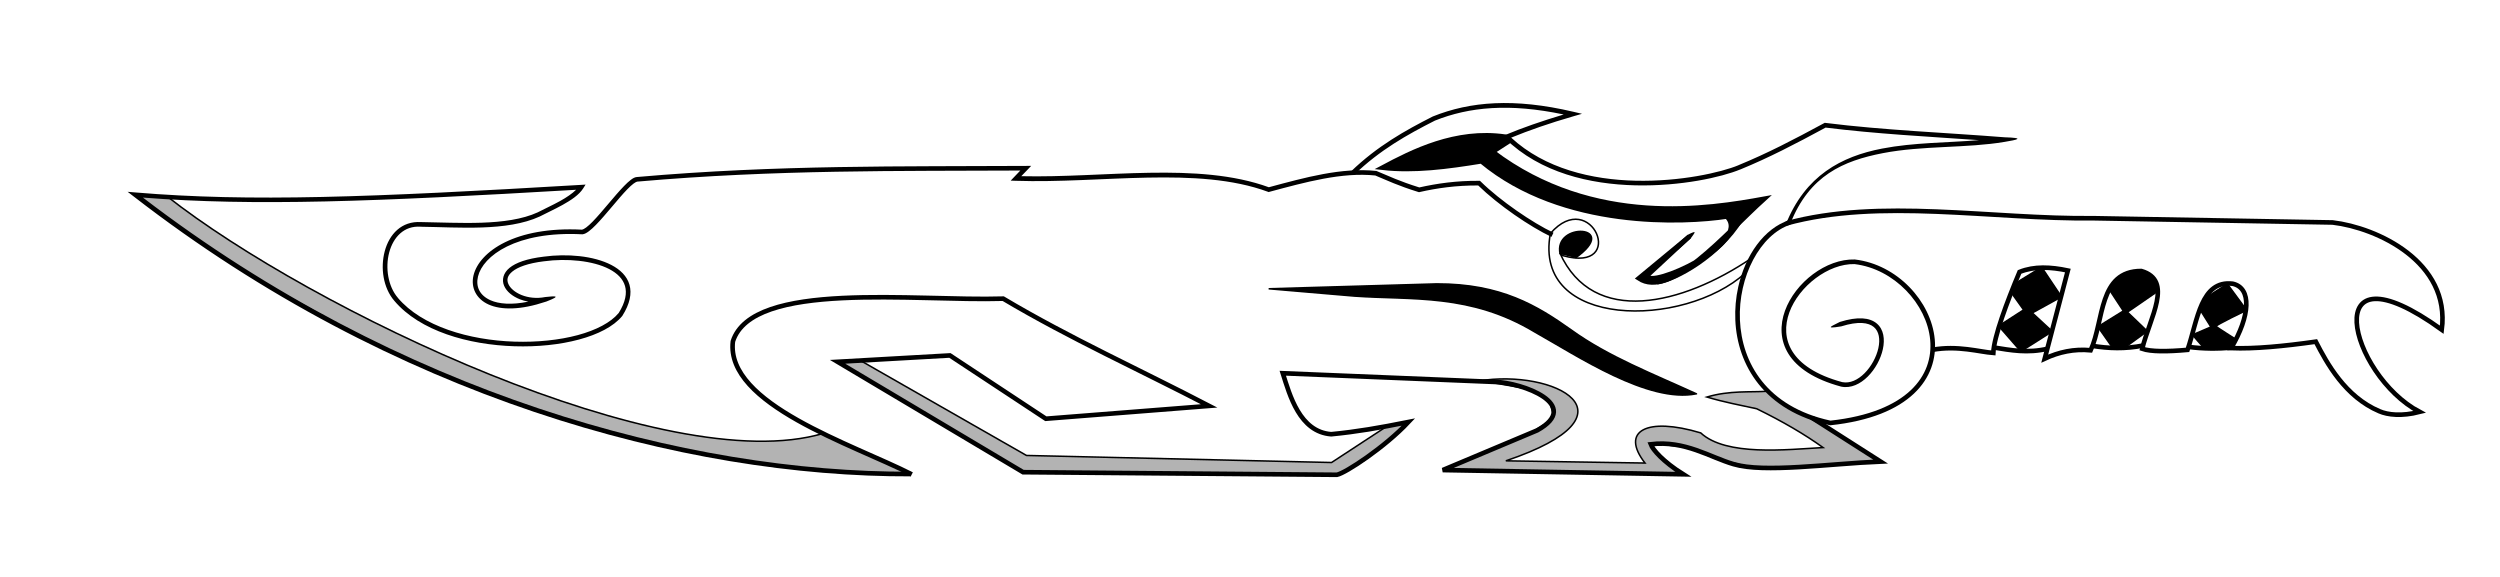 <?xml version="1.0" encoding="UTF-8" standalone="no"?>
<!-- Created with Inkscape (http://www.inkscape.org/) -->

<svg
   xmlns:dc="http://purl.org/dc/elements/1.1/"
   xmlns:cc="http://creativecommons.org/ns#"
   xmlns:rdf="http://www.w3.org/1999/02/22-rdf-syntax-ns#"
   xmlns:svg="http://www.w3.org/2000/svg"
   xmlns="http://www.w3.org/2000/svg"
   xmlns:sodipodi="http://sodipodi.sourceforge.net/DTD/sodipodi-0.dtd"
   xmlns:inkscape="http://www.inkscape.org/namespaces/inkscape"
   width="1300"
   height="300"
   id="svg2"
   version="1.1"
   inkscape:version="0.48.4 r9939"
   sodipodi:docname="Sword-Right_vector_V8.svg">
  <defs
     id="defs4" />
  <sodipodi:namedview
     id="base"
     pagecolor="#ffffff"
     bordercolor="#666666"
     borderopacity="1.0"
     inkscape:pageopacity="0.0"
     inkscape:pageshadow="2"
     inkscape:zoom="0.35"
     inkscape:cx="187.55862"
     inkscape:cy="687.91817"
     inkscape:document-units="px"
     inkscape:current-layer="layer2"
     showgrid="false"
     inkscape:window-width="1680"
     inkscape:window-height="978"
     inkscape:window-x="0"
     inkscape:window-y="49"
     inkscape:window-maximized="1"
     width="1200px" />
  <g
     inkscape:groupmode="layer"
     id="layer2"
     inkscape:label="Layer"
     transform="translate(0,-752.362)">
    <g
       id="g3090" />
  </g>
  <g
     id="g3126"
     transform="matrix(0.576,-0.817,0.817,0.576,32.469,133.258)">
    <path
       style="fill:#b3b3b3;fill-opacity:1;stroke:#000000;stroke-width:0.802px;stroke-linecap:butt;stroke-linejoin:miter;stroke-opacity:1"
       d="m 371.534,639.562 c 27.581,27.927 35.593,80.371 -25.86,35.422 l 40.769,59.823 c 6.193,-20.338 20.262,-13.048 29.519,14.656 -2.422,17.854 18.64,41.488 30.445,56.419 0.107,-11.732 -1.013,-24.998 -3.394,-39.843 -3.387,-8.068 -6.952,-15.718 -9.95,-24.7 9.732,7.678 15.026,17.176 20.663,24.089 l -0.754,6.941 1.27,13.688 2.036,17.315 0.611,16.269 1.154,15.124 -21.638,-26.32 -19.016,-24.983 -7.824,-19.614 -3.027,-14.601 -9.56,-17.217 -2.015,2.278 -0.63,3.418 -1.531,15.357 -11.537,-15.803 -18.543,-27.258 -15.931,-24.22 -16.928,-24.59 -5.273,-9.066 14.099,9.137 27.423,16.349 9.714,4.19 4.092,-0.954 4.387,-5.394 -1.253,-12.306 -8.685,-18.495"
       id="path3803"
       inkscape:connector-curvature="0"
       sodipodi:nodetypes="ccccccccccccccccccccccccccccccccc" />
    <path
       style="fill:#b3b3b3;fill-opacity:1;stroke:#000000;stroke-width:0.802px;stroke-linecap:butt;stroke-linejoin:miter;stroke-opacity:1"
       d="M 56.84,26.399 C 51.854,121.346 86.006,323.903 152.705,376.532 l 0.822,7.663 1.927,9.456 5.874,29.85 -5.797,-6.154 -10.488,-16.457 -15.562,-25.603 -12.717,-25.438 -14.538,-31.109 -14.66,-37.157 -12.03,-38.293 -9.927,-36.903 -7.536,-37.48 -4.791,-34.881 -3.932,-36.771 -1.806,-31.685 -0.306,-32.752 0.989,-19.383 8.94,13.763 -0.286,-0.589 0.002,0.317 0.084,-0.439 c 0,0 -0.132,-0.111 -0.195,-0.076 -0.063,0.035 0.134,0.284 0.134,0.284 l -0.406,-0.193 0.333,-0.298 -0.108,0.188 0.214,0.338 0.124,0.452 -0.406,-0.145 0.278,-0.363 0.108,0.747"
       id="path3801"
       inkscape:connector-curvature="0"
       sodipodi:nodetypes="cc" />
    <path
       style="fill:#b3b3b3;stroke:#000000;stroke-width:0.802px;stroke-linecap:butt;stroke-linejoin:miter;stroke-opacity:1"
       d="m 325.773,614.472 -33.051,-13.079 -88.453,-131.832 -9.442,-99.299 -6.745,-7.932 -0.017,6.889 1.194,15.29 1.386,20.778 3.021,35.945 2.147,32.15 16.402,22.969 11.566,17.332 10.828,15.501 9.479,13.371 12.375,17.716 16.196,23.271 14.413,20.606 4.129,5.103 12.167,5.412 15.266,4.437 9.018,1.66 4.401,0.901 z"
       id="path3799"
       inkscape:connector-curvature="0" />
    <path
       style="font-size:medium;font-style:normal;font-variant:normal;font-weight:normal;font-stretch:normal;text-indent:0;text-align:start;text-decoration:none;line-height:normal;letter-spacing:normal;word-spacing:normal;text-transform:none;direction:ltr;block-progression:tb;writing-mode:lr-tb;text-anchor:start;baseline-shift:baseline;color:#000000;fill:#000000;fill-opacity:1;stroke:none;stroke-width:3;marker:none;visibility:visible;display:inline;overflow:visible;enable-background:accumulate;font-family:Sans;-inkscape-font-specification:Sans"
       d="m 46.946,8.394 -0.172,4.067 C 39.149,182.599 92.311,330.336 160.716,426.656 l 1.969,-1.415 C 95.16,330.161 42.505,184.49 49.078,16.637 78.776,66.633 116.409,115.878 182.228,198.449 c -2.781,-0.492 -6.168,-1.786 -9.462,-3.373 -4.385,-2.113 -8.608,-4.644 -11.544,-6.127 -0.019,-0.011 -0.046,-0.017 -0.065,-0.028 -15.334,-8.925 -28.159,-30.71 -39.12,-46.689 -0.01,-0.016 -0.032,-0.021 -0.042,-0.037 -2.609,-4.281 -6.324,-6.787 -10.422,-7.767 -4.113,-0.984 -8.58,-0.473 -12.801,1.078 -8.442,3.102 -16.08,10.324 -18.238,18.961 -5.18,19.92 3.478,44.609 16.679,64.67 6.6,10.03 14.351,18.901 22.212,25.436 7.861,6.535 15.809,10.778 22.959,11.333 l 0.079,-0.004 0.079,-0.004 c 7.338,-0.37 12.359,-2.634 15.3,-6.272 2.941,-3.638 3.682,-8.48 2.981,-13.653 -1.402,-10.345 -8.455,-22.352 -16.751,-31.256 -5.952,-6.599 -10.892,-10.015 -15.003,-11.162 -4.112,-1.147 -7.516,0.273 -9.241,3.075 -1.725,2.802 -1.981,6.7 -1.006,10.777 0.337,1.412 0.881,2.856 1.532,4.272 -6.485,-6.077 -9.831,-11.817 -10.75,-16.494 -1.202,-6.121 1.337,-10.447 6.357,-12.447 5.021,-2 12.712,-1.438 21.47,3.344 8.758,4.781 18.556,13.761 27.691,28.307 l 0.061,0.084 0.061,0.084 c 0.781,0.854 1.88,1.342 3.228,1.779 1.349,0.436 2.967,0.776 4.781,1.072 3.626,0.592 8.039,0.988 12.411,1.375 4.373,0.386 8.724,0.757 12.137,1.296 1.707,0.27 3.172,0.601 4.273,0.953 1.101,0.352 1.798,0.776 1.956,0.968 l 0.009,0.023 c 46.9,55.503 83.102,108.45 119.529,159.532 l -4.542,-0.682 -2.644,-0.394 1.471,2.244 c 24.298,37.067 60.814,72.66 70.908,110.512 l 0.094,0.367 0.308,0.227 c 15.054,12.521 30.141,24.923 38.685,40.111 1.552,6.897 2.41,12.505 5.905,23.308 l 0.099,0.311 0.242,0.199 c 6.916,6.252 13.729,13.443 20.369,22.938 -2.306,14.518 -2.014,34.377 0.091,46.556 l 2.381,-0.392 c -2.059,-11.916 -2.373,-32.137 -0.044,-46.305 l 0.073,-0.489 -0.271,-0.404 c -6.751,-9.722 -13.715,-17.054 -20.723,-23.416 -3.396,-10.556 -4.235,-16.026 -5.816,-23.02 l -0.043,-0.172 -0.079,-0.13 c -8.796,-15.737 -24.076,-28.223 -39.087,-40.706 -10.298,-37.917 -45.513,-72.765 -69.503,-108.566 l 4.552,0.705 2.811,0.407 -1.657,-2.304 C 290.191,330.703 253.57,276.916 205.875,220.472 c -0.728,-0.881 -1.755,-1.327 -3.052,-1.742 -1.296,-0.414 -2.875,-0.736 -4.65,-1.017 -3.55,-0.561 -7.92,-0.956 -12.29,-1.342 -4.371,-0.386 -8.748,-0.769 -12.234,-1.338 -1.743,-0.284 -3.266,-0.623 -4.427,-0.999 -1.144,-0.37 -1.905,-0.817 -2.171,-1.097 -9.276,-14.716 -19.279,-23.971 -28.446,-28.975 -9.205,-5.026 -17.606,-5.819 -23.54,-3.455 -5.934,2.364 -9.214,8.129 -7.835,15.149 1.372,6.984 7.064,15.204 18.421,23.533 0.016,0.012 0.026,0.025 0.042,0.037 0.043,0.031 0.074,0.057 0.117,0.088 7.611,5.069 4.629,1.651 1.554,-1.841 -3.284,-3.117 -5.348,-6.973 -6.214,-10.597 -0.866,-3.624 -0.512,-6.978 0.727,-8.99 1.239,-2.012 3.16,-2.954 6.536,-2.012 3.376,0.942 8.101,4.044 13.88,10.453 l 0.009,0.023 c 8.017,8.604 14.859,20.451 16.147,29.959 0.644,4.754 -0.072,8.822 -2.483,11.805 -2.391,2.957 -6.582,5.019 -13.386,5.392 -0.011,-5.4e-4 -0.022,-0.013 -0.033,-0.014 -6.323,-0.502 -13.967,-4.413 -21.59,-10.75 -7.636,-6.348 -15.254,-15.075 -21.737,-24.926 C 86.257,198.115 77.968,173.88 82.858,155.072 l 0.023,-0.009 c 1.905,-7.627 8.987,-14.455 16.72,-17.297 3.866,-1.421 7.858,-1.848 11.401,-1 3.542,0.848 6.672,2.922 8.977,6.729 l 0.009,0.023 0.019,0.046 c 10.893,15.874 23.674,38.004 40.001,47.468 l 0.033,0.014 0.033,0.014 c 2.779,1.4 7.105,3.982 11.641,6.169 4.537,2.186 9.257,4.044 13.236,3.824 l 2.326,-0.127 -1.461,-1.816 C 117.269,113.154 79.219,63.448 49.011,11.911 z"
       id="path3765"
       inkscape:connector-curvature="0"
       sodipodi:nodetypes="ccccccsccccsscsscccsscssscssscccssssscccccccccccccccccccccccccccccssssscsssccccsssccssccssccssccccccsccccc" />
    <path
       style="font-size:medium;font-style:normal;font-variant:normal;font-weight:normal;font-stretch:normal;text-indent:0;text-align:start;text-decoration:none;line-height:normal;letter-spacing:normal;word-spacing:normal;text-transform:none;direction:ltr;block-progression:tb;writing-mode:lr-tb;text-anchor:start;baseline-shift:baseline;color:#000000;fill:#000000;fill-opacity:1;stroke:none;stroke-width:3;marker:none;visibility:visible;display:inline;overflow:visible;enable-background:accumulate;font-family:Sans;-inkscape-font-specification:Sans"
       d="m 422.374,522.423 -0.46,2.346 c 18.184,3.49 32.873,10.515 47.155,18.089 16.119,10.472 29.812,26.437 41.192,52.904 -9.433,-7.389 -18.127,-13.629 -25.941,-18.532 l -1.542,-0.945 -0.279,1.787 c -4.064,25.218 5.98,49.798 19.128,69.409 13.149,19.611 29.364,34.252 38.191,39.824 l -0.023,0.009 c 13.653,8.695 27.245,15.722 43.405,23.733 12.415,23.279 26.938,46.337 40.654,69.003 -10.427,-12.471 -20.546,-27.077 -32.671,-38.726 -15.442,-14.835 -34.448,-24.656 -61.326,-18.134 l 2.052,1.63 c 26.097,-6.332 42.472,3.705 57.594,18.234 15.122,14.528 27.253,34.279 41.297,48.405 4.525,4.592 8.044,7.871 1.895,-1.466 -15.605,-26.335 -33.133,-53.336 -47.544,-80.408 l -0.196,-0.353 -0.335,-0.162 c -16.303,-8.078 -29.869,-15.109 -43.512,-23.798 l -0.023,0.009 c -8.331,-5.258 -24.513,-19.838 -37.459,-39.147 -12.602,-18.795 -22.071,-42.064 -18.952,-65.753 8.364,5.341 17.499,11.835 27.782,20.086 l 3.589,2.876 -1.713,-4.253 c -11.882,-29.49 -26.59,-47.004 -44.048,-58.317 l -0.042,-0.037 -0.033,-0.014 c -14.342,-7.607 -29.3,-14.744 -47.834,-18.302 z"
       id="path3767"
       inkscape:connector-curvature="0"
       sodipodi:nodetypes="cccccccsccccsccscccccccsccccccccc" />
    <path
       style="fill:none;stroke:#000000;stroke-width:2.405;stroke-linecap:butt;stroke-linejoin:miter;stroke-miterlimit:4;stroke-opacity:1;stroke-dasharray:none"
       d="m 530.653,723.042 c 38.975,32.073 63.112,85.843 94.384,129.178 l 69.807,102.845 c 11.086,20.467 18.597,61.941 -12.892,78.535 0.796,-81.14 -46.859,-25.988 -41.588,15.215 -7.285,-6.227 -10.837,-12.648 -11.783,-17.342 -4.072,-18.92 4.676,-36.618 10.538,-47.848 -11.575,-12.292 -21.51,-23.886 -28.131,-34.069 19.461,-1.506 31.813,-9.209 27.851,-18.641 -7.95,-14.735 -26.039,-3.942 -41.656,0.628 -6.893,-8.135 -11.768,-14.983 -13.132,-19.594 15.495,-6.082 38.525,-7.104 32.802,-23.691 -12.846,-18.297 -32.144,-0.933 -48.871,2.225 -4.341,-7.577 -10.313,-12.997 -17.336,-17.027 l 44.399,-16.576 c -3.592,-8.33 -8.119,-15.603 -15.088,-20.115 -16.871,3.742 -35.093,8.499 -42.302,13.112 -3.614,-5.987 -7.434,-17.557 -16.909,-26.803"
       id="path3777"
       inkscape:connector-curvature="0"
       sodipodi:nodetypes="cccccccccccccccccc" />
    <path
       style="fill:none;stroke:#000000;stroke-width:2.405;stroke-linecap:butt;stroke-linejoin:miter;stroke-miterlimit:4;stroke-opacity:1;stroke-dasharray:none"
       d="m 540.117,848.469 c 3.917,7.967 7.536,16.12 15.742,23.37"
       id="path3779"
       inkscape:connector-curvature="0"
       sodipodi:nodetypes="cc" />
    <path
       style="fill:none;stroke:#000000;stroke-width:2.405;stroke-linecap:butt;stroke-linejoin:miter;stroke-miterlimit:4;stroke-opacity:1;stroke-dasharray:none"
       d="m 570.388,889.952 c 3.618,7.421 8.399,14.885 15.43,21.505"
       id="path3781"
       inkscape:connector-curvature="0"
       sodipodi:nodetypes="cc" />
    <path
       style="fill:none;stroke:#000000;stroke-width:2.405;stroke-linecap:butt;stroke-linejoin:miter;stroke-miterlimit:4;stroke-opacity:1;stroke-dasharray:none"
       d="m 598.762,931.126 c 3.533,6.718 7.622,12.636 13.099,19.149"
       id="path3783"
       inkscape:connector-curvature="0"
       sodipodi:nodetypes="cc" />
    <path
       style="fill:#000000;stroke:#000000;stroke-width:0.802px;stroke-linecap:butt;stroke-linejoin:miter;stroke-opacity:1"
       d="m 546.556,861.136 4.15,-17.06 14.339,5.792 3.603,-10.292 5.185,-1.216 14.791,6.374 -6.669,17.311 -15.603,-7.575 -1.864,14.066 z"
       id="path3785"
       inkscape:connector-curvature="0" />
    <path
       style="fill:#000000;stroke:#000000;stroke-width:0.802px;stroke-linecap:butt;stroke-linejoin:miter;stroke-opacity:1"
       d="m 575.486,899.357 4.63,-12.888 14.358,6.112 4.97,-12.588 8.856,0.58 5.762,4.009 3.811,5.668 -1.352,8.293 -3.49,2.716 -17.818,-6.574 -2.146,14.179 -13.791,-4.703 z"
       id="path3787"
       inkscape:connector-curvature="0" />
    <path
       style="fill:#000000;stroke:#000000;stroke-width:0.802px;stroke-linecap:butt;stroke-linejoin:miter;stroke-opacity:1"
       d="m 602.971,938.053 c -0.095,-0.507 2.084,-8.916 2.084,-8.916 l 8.868,5.486 4.224,-10.105 6.916,-0.713 12.099,4.839 -5.393,16.142 c 0,0 -15.907,-8.872 -16.055,-8.157 -0.149,0.715 0.464,12.801 0.464,12.801 l -5.152,-0.326 z"
       id="path3789"
       inkscape:connector-curvature="0" />
    <path
       style="font-size:medium;font-style:normal;font-variant:normal;font-weight:normal;font-stretch:normal;text-indent:0;text-align:start;text-decoration:none;line-height:normal;letter-spacing:normal;word-spacing:normal;text-transform:none;direction:ltr;block-progression:tb;writing-mode:lr-tb;text-anchor:start;baseline-shift:baseline;color:#000000;fill:#000000;fill-opacity:1;stroke:none;stroke-width:3;marker:none;visibility:visible;display:inline;overflow:visible;enable-background:accumulate;font-family:Sans;-inkscape-font-specification:Sans"
       d="m 489.196,721.69 c -5.222,2.186 -10.293,5.116 -14.922,8.685 -18.516,14.278 -30.013,39.524 -16.35,71.655 l 0.075,0.186 0.112,0.144 c 13.756,15.654 26.809,23.587 38.413,25.959 11.604,2.373 21.723,-0.882 29.315,-7.353 15.186,-12.941 20.581,-38.463 10.108,-57.85 l -0.019,-0.046 -0.019,-0.046 c -8.316,-12.535 -27.712,-18.446 -42.781,-14.341 -7.535,2.053 -14.039,6.733 -17.276,14.441 -3.238,7.708 -3.181,18.307 1.865,32.12 l 0.009,0.023 0.019,0.046 c 2.08,4.756 6.929,7.362 12.279,8.288 5.35,0.927 11.295,0.231 16.13,-1.798 4.836,-2.029 8.686,-5.522 9.094,-10.281 0.408,-4.759 -2.626,-10.234 -10.405,-16.174 -2.683,-1.254 -8.819,-5.49 -1.47,1.916 7.454,5.692 9.803,10.491 9.497,14.055 -0.305,3.564 -3.283,6.436 -7.638,8.263 -4.354,1.827 -9.966,2.486 -14.814,1.646 -4.819,-0.835 -8.768,-3.066 -10.443,-6.813 -0.006,-0.017 -0.013,-0.029 -0.019,-0.046 -0.003,-0.007 -0.006,-0.015 -0.009,-0.023 -4.883,-13.407 -4.803,-23.316 -1.879,-30.278 2.93,-6.975 8.714,-11.147 15.703,-13.051 13.942,-3.798 32.497,1.94 40.071,13.245 0.005,0.007 0.005,0.017 0.009,0.023 9.867,18.292 4.635,42.75 -9.561,54.847 -7.101,6.051 -16.365,9.064 -27.284,6.831 -10.879,-2.224 -23.458,-9.741 -36.927,-25.019 -13.189,-31.192 -2.131,-54.956 15.659,-68.675 17.822,-13.744 42.405,-16.989 55.742,-7.059 l 1.438,-1.93 c -10.984,-8.178 -28.056,-8.148 -43.723,-1.591 z"
       id="path3791"
       inkscape:connector-curvature="0"
       sodipodi:nodetypes="cscccsscccsscccsssccssscccssccsscscccc" />
    <path
       style="fill:none;stroke:#000000;stroke-width:2.405;stroke-linecap:butt;stroke-linejoin:miter;stroke-miterlimit:4;stroke-opacity:1;stroke-dasharray:none"
       d="m 161.861,426.478 c -4.87,-34.02 -26.028,-100.232 2.902,-115.921 31.927,-10.075 71.537,65.394 99.206,102.134 3.12,40.028 10.732,79.781 16.121,119.67 l -54.399,-65.565 -1.848,-59.759 -36.374,-45.85 8.675,111.956 92.951,134.187 c 3.344,3.2 26.303,12.168 43.888,14.608 -11.367,-10.812 -19.558,-18.971 -28.345,-29.181 -8.453,-14.139 4.188,-29.334 11.41,-38.866 l 59.818,92.681 c 8.025,11.774 16.733,44.461 -7.816,32.616 l -45.223,-28.275 70.297,103.521 c -0.665,-12.504 1.342,-20.355 3.027,-22.829 12.05,13.38 12.188,29.103 16.38,41.204 5.216,15.56 28.774,40.456 45.155,61.699 l -1.946,-42.217"
       id="path3797"
       inkscape:connector-curvature="0"
       sodipodi:nodetypes="cccccccccccccccccccc" />
    <path
       style="fill:#000000;stroke:#000000;stroke-width:0.802px;stroke-linecap:butt;stroke-linejoin:miter;stroke-opacity:1"
       d="m 431.277,735.9 c -18.525,-17.542 -19.532,-61.904 -22.151,-87.228 -2.799,-38.988 -23.155,-61.491 -38.883,-87.581 l -22.502,-38.52 52.394,69.915 c 19.454,27.457 20.844,49.489 20.777,71.083 -0.275,23.808 5.867,48.136 10.366,72.33 z"
       inkscape:connector-curvature="0"
       sodipodi:nodetypes="ccccccc"
       id="path3082" />
    <path
       style="fill:none;stroke:#000000;stroke-width:0.802px;stroke-linecap:butt;stroke-linejoin:miter;stroke-opacity:1"
       d="m 497.335,720.53 c -42.092,-9.474 -87.752,-73.65 -41.664,-94.756 32.49,3.259 6.183,45.033 -5.61,12.082 l 0.181,-2.23 c -21.457,36.491 14.692,67.656 55.059,83.004"
       id="path3825"
       inkscape:connector-curvature="0"
       sodipodi:nodetypes="ccccc" />
    <path
       style="fill:#000000;stroke:#000000;stroke-width:0.802px;stroke-linecap:butt;stroke-linejoin:miter;stroke-opacity:1"
       d="m 449.823,636.116 c 11.634,-12.992 30.909,17.579 2.941,7.637"
       id="path3827"
       inkscape:connector-curvature="0"
       sodipodi:nodetypes="cc" />
    <path
       id="path3086"
       sodipodi:nodetypes="ccccccccccc"
       inkscape:connector-curvature="0"
       d="m 496.013,685.729 -32.934,-8.958 c 0.561,19.74 44.115,23.417 71.48,29.547 -20.44,-20.113 -63.691,-63.596 -61.463,-129.585 l 9.953,4.017 0.271,-3.11 c -11.788,-23.332 -34.351,-35.135 -50.045,-43.053 7.941,14.551 19.922,27.474 32.399,40.197 -4.41,55.165 34.98,105.21 50.09,120.893 -3.476,19.152 -54.594,-11.362 -49.02,-16.125 z"
       style="fill:#000000;stroke:#000000;stroke-width:2.405;stroke-linecap:butt;stroke-linejoin:miter;stroke-miterlimit:4;stroke-opacity:1;stroke-dasharray:none" />
    <path
       sodipodi:nodetypes="cc"
       inkscape:connector-curvature="0"
       id="path3817"
       d="m 466.947,685.733 c 6.833,7.221 29.974,18.217 51.643,16.849"
       style="fill:none;stroke:#000000;stroke-width:2.405;stroke-linecap:butt;stroke-linejoin:miter;stroke-miterlimit:4;stroke-opacity:1;stroke-dasharray:none" />
    <path
       sodipodi:nodetypes="ccccc"
       inkscape:connector-curvature="0"
       id="path3819"
       d="m 487.286,682.484 -0.548,2.328 8.868,2.1 c 3.338,-0.059 6.345,0.569 0.624,-2.378 z"
       style="font-size:medium;font-style:normal;font-variant:normal;font-weight:normal;font-stretch:normal;text-indent:0;text-align:start;text-decoration:none;line-height:normal;letter-spacing:normal;word-spacing:normal;text-transform:none;direction:ltr;block-progression:tb;writing-mode:lr-tb;text-anchor:start;baseline-shift:baseline;color:#000000;fill:#000000;fill-opacity:1;stroke:none;stroke-width:3;marker:none;visibility:visible;display:inline;overflow:visible;enable-background:accumulate;font-family:Sans;-inkscape-font-specification:Sans" />
  </g>
</svg>
